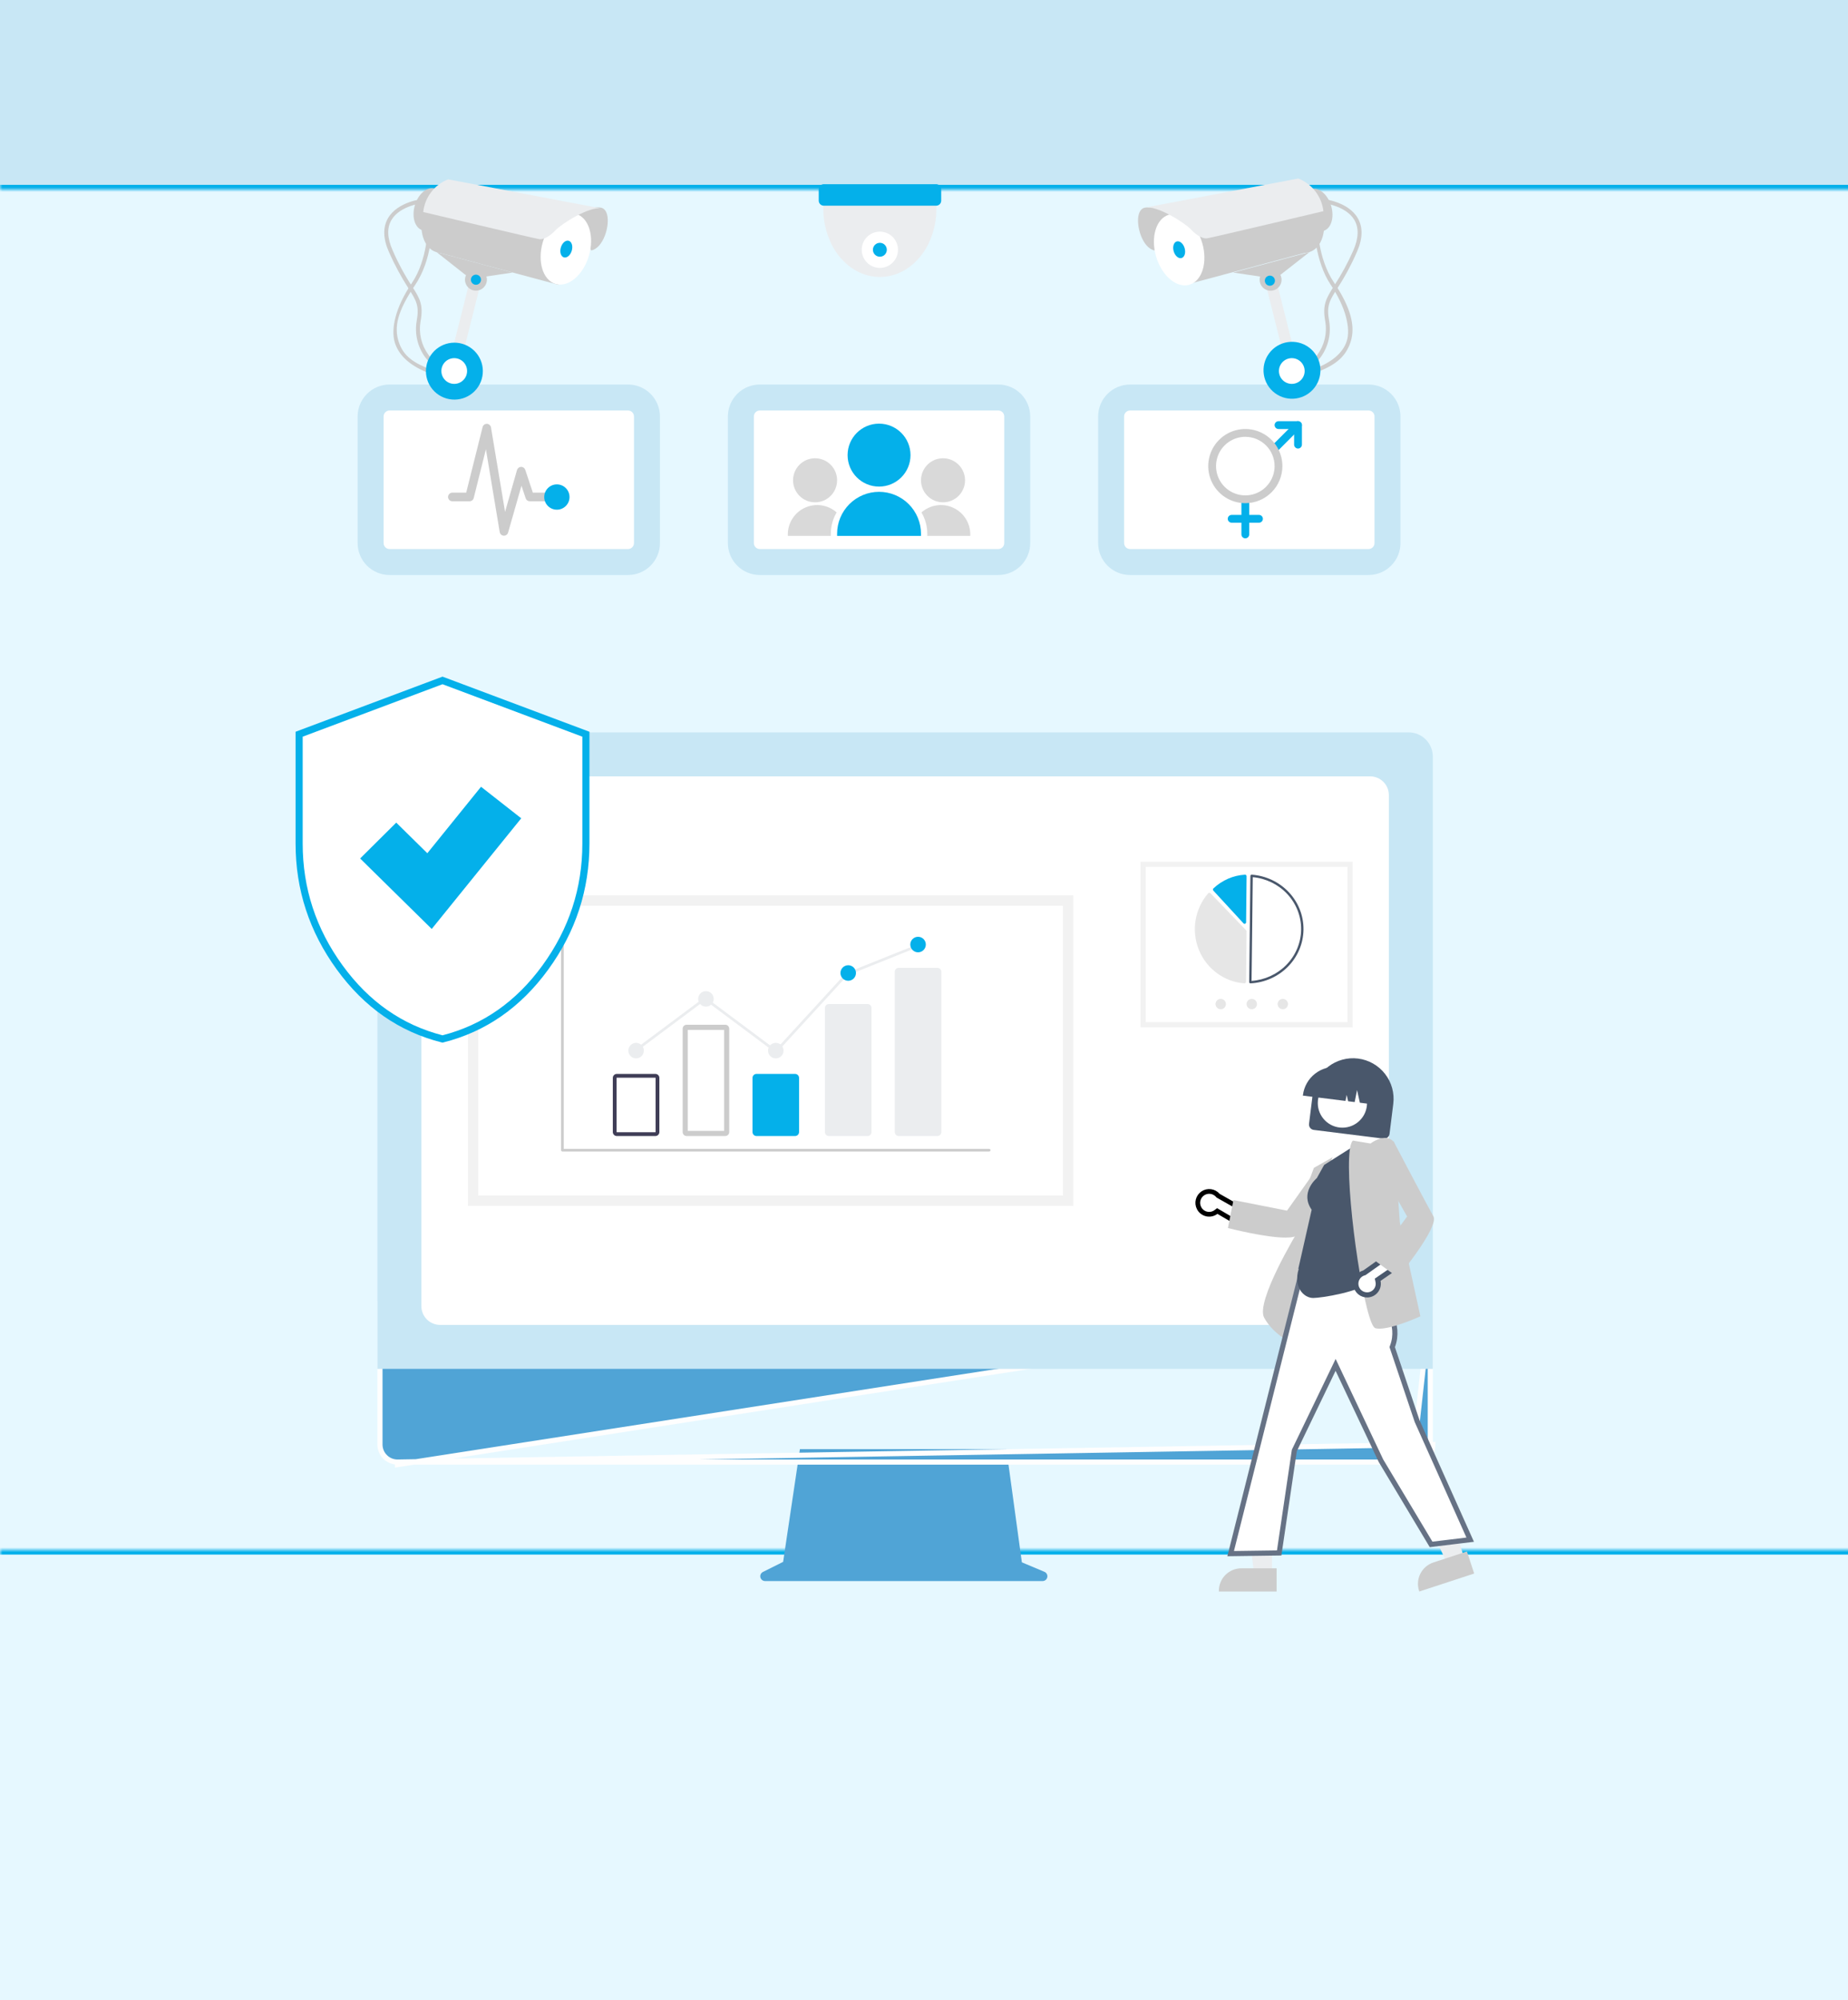 <svg width="390" height="422" viewBox="0 0 390 422" fill="none" xmlns="http://www.w3.org/2000/svg">
<rect x="-8" y="-55" width="407" height="477" fill="#E6F8FF"/>
<mask id="path-2-inside-1_444_7594" fill="white">
<path d="M-8 327H399V422H-8V327Z"/>
</mask>
<path d="M-8 327H399V422H-8V327Z" fill="#E6F8FF"/>
<path d="M-8 328H399V326H-8V328Z" fill="#04B0EA" mask="url(#path-2-inside-1_444_7594)"/>
<mask id="path-4-inside-2_444_7594" fill="white">
<path d="M-8 -55H399V40H-8V-55Z"/>
</mask>
<path d="M-8 -55H399V40H-8V-55Z" fill="#C8E7F5"/>
<path d="M399 39H-8V41H399V39Z" fill="#04B0EA" mask="url(#path-4-inside-2_444_7594)"/>
<path d="M220.422 331.641L215.653 329.635L212.382 305.745H168.817L165.271 329.537L161.005 331.669C160.801 331.771 160.637 331.939 160.54 332.145C160.443 332.352 160.419 332.585 160.472 332.807C160.524 333.029 160.65 333.227 160.829 333.368C161.008 333.51 161.23 333.587 161.458 333.587H220.029C220.263 333.587 220.49 333.506 220.671 333.358C220.852 333.21 220.976 333.004 221.022 332.775C221.068 332.546 221.034 332.308 220.924 332.101C220.815 331.894 220.638 331.732 220.422 331.641Z" fill="#50A4D6"/>
<path d="M83.885 308.48H298.148L298.149 308.48M83.885 308.48L302.385 304.783C302.385 305.905 301.939 306.982 301.145 307.776C300.351 308.57 299.273 309.018 298.149 309.02V308.48M83.885 308.48C83.884 308.48 83.884 308.48 83.884 308.48C82.903 308.477 81.963 308.087 81.27 307.394L80.888 307.776L81.27 307.394C80.577 306.701 80.188 305.762 80.188 304.783V275.167H301.844M83.885 308.48L83.884 309.02L301.844 275.167M298.149 308.48C299.13 308.477 300.07 308.087 300.762 307.394C301.455 306.701 301.844 305.762 301.844 304.783V275.167M298.149 308.48L301.844 275.167" fill="#50A4D6" stroke="#FEFEFE" stroke-width="1.081"/>
<path d="M302.385 288.821H79.648V159.637C79.65 158.282 80.188 156.982 81.146 156.023C82.103 155.065 83.402 154.526 84.756 154.524H297.277C298.631 154.526 299.929 155.065 300.887 156.023C301.844 156.982 302.383 158.282 302.385 159.637V288.821Z" fill="#C8E7F5"/>
<path d="M289.163 279.54H191.016H92.87C91.825 279.539 90.823 279.123 90.084 278.383C89.346 277.642 88.93 276.639 88.929 275.592V167.754C88.93 166.707 89.346 165.703 90.084 164.963C90.823 164.222 91.825 163.806 92.87 163.805H289.163C290.208 163.806 291.21 164.222 291.948 164.963C292.687 165.703 293.103 166.707 293.104 167.754V275.592C293.103 276.639 292.687 277.642 291.948 278.383C291.21 279.123 290.208 279.539 289.163 279.54Z" fill="white"/>
<path d="M226.501 188.917H98.755V254.428H226.501V188.917Z" fill="#F2F2F2"/>
<path d="M224.318 191.101H100.939V252.244H224.318V191.101Z" fill="white"/>
<path d="M208.75 242.964H118.69C118.616 242.964 118.544 242.934 118.491 242.881C118.438 242.828 118.409 242.757 118.409 242.682V199.571C118.409 199.497 118.438 199.425 118.491 199.372C118.544 199.319 118.616 199.29 118.69 199.29C118.765 199.29 118.837 199.319 118.89 199.372C118.943 199.425 118.972 199.497 118.972 199.571V242.401H208.75C208.825 242.401 208.896 242.43 208.949 242.483C209.002 242.536 209.032 242.607 209.032 242.682C209.032 242.757 209.002 242.828 208.949 242.881C208.896 242.934 208.825 242.964 208.75 242.964Z" fill="#CCCCCC"/>
<path fill-rule="evenodd" clip-rule="evenodd" d="M130.161 238.888H138.319C138.325 238.888 138.332 238.886 138.34 238.879C138.347 238.871 138.354 238.858 138.354 238.842C138.354 238.842 138.354 238.842 138.354 238.842V227.432C138.354 227.432 138.354 227.432 138.354 227.432C138.354 227.416 138.347 227.403 138.34 227.395C138.332 227.388 138.325 227.386 138.319 227.386H130.161C130.156 227.386 130.149 227.388 130.141 227.395C130.134 227.403 130.127 227.416 130.127 227.432V238.842C130.127 238.858 130.134 238.871 130.141 238.879C130.149 238.886 130.156 238.888 130.161 238.888ZM130.161 239.688C129.94 239.688 129.728 239.599 129.572 239.44C129.415 239.282 129.327 239.067 129.327 238.843V227.431C129.327 227.207 129.415 226.992 129.572 226.834C129.728 226.675 129.94 226.586 130.161 226.586H138.32C138.541 226.586 138.753 226.675 138.909 226.834C139.066 226.992 139.153 227.207 139.154 227.431V238.843C139.153 239.067 139.066 239.282 138.909 239.44C138.753 239.599 138.541 239.688 138.32 239.688H130.161Z" fill="#3F3D56"/>
<path fill-rule="evenodd" clip-rule="evenodd" d="M152.813 238.607H145.148V217.294H152.813V238.607ZM153.06 216.213H144.9C144.679 216.214 144.468 216.301 144.311 216.457C144.155 216.612 144.067 216.823 144.067 217.043V238.859C144.067 239.078 144.155 239.289 144.311 239.445C144.468 239.6 144.679 239.688 144.9 239.688H153.06C153.281 239.688 153.493 239.6 153.649 239.445C153.805 239.289 153.893 239.078 153.894 238.859V217.043C153.893 216.823 153.805 216.612 153.649 216.457C153.493 216.301 153.281 216.214 153.06 216.213Z" fill="#CCCCCC"/>
<path d="M167.8 239.688H159.64C159.419 239.688 159.208 239.599 159.051 239.44C158.895 239.282 158.807 239.067 158.807 238.843V227.431C158.807 227.207 158.895 226.992 159.051 226.834C159.208 226.675 159.419 226.586 159.64 226.586H167.8C168.021 226.586 168.233 226.675 168.389 226.834C168.545 226.992 168.633 227.207 168.634 227.431V238.843C168.633 239.067 168.545 239.282 168.389 239.44C168.233 239.599 168.021 239.688 167.8 239.688Z" fill="#04B0EA"/>
<path d="M183.086 239.688H174.926C174.71 239.692 174.501 239.611 174.345 239.462C174.189 239.312 174.098 239.107 174.093 238.891V212.643C174.098 212.427 174.189 212.222 174.345 212.072C174.501 211.923 174.71 211.841 174.926 211.846H183.086C183.302 211.841 183.511 211.923 183.667 212.072C183.823 212.222 183.914 212.427 183.919 212.643V238.891C183.914 239.107 183.823 239.312 183.667 239.462C183.511 239.611 183.302 239.692 183.086 239.688Z" fill="#EBEDEF"/>
<path d="M197.826 239.688H189.666C189.445 239.688 189.233 239.6 189.077 239.443C188.921 239.286 188.833 239.074 188.833 238.852V205.039C188.833 204.817 188.921 204.605 189.077 204.448C189.233 204.291 189.445 204.203 189.666 204.203H197.826C198.047 204.203 198.259 204.291 198.415 204.448C198.571 204.605 198.659 204.817 198.659 205.039V238.852C198.659 239.074 198.571 239.286 198.415 239.443C198.259 239.6 198.047 239.688 197.826 239.688Z" fill="#EBEDEF"/>
<path d="M134.24 223.31C135.145 223.31 135.878 222.577 135.878 221.673C135.878 220.768 135.145 220.035 134.24 220.035C133.336 220.035 132.603 220.768 132.603 221.673C132.603 222.577 133.336 223.31 134.24 223.31Z" fill="#EBEDEF"/>
<path d="M148.98 212.392C149.885 212.392 150.618 211.659 150.618 210.754C150.618 209.85 149.885 209.116 148.98 209.116C148.076 209.116 147.343 209.85 147.343 210.754C147.343 211.659 148.076 212.392 148.98 212.392Z" fill="#EBEDEF"/>
<path d="M163.72 223.31C164.625 223.31 165.358 222.577 165.358 221.673C165.358 220.768 164.625 220.035 163.72 220.035C162.816 220.035 162.082 220.768 162.082 221.673C162.082 222.577 162.816 223.31 163.72 223.31Z" fill="#EBEDEF"/>
<path d="M163.787 222.218L148.808 211.041L134.032 222.066L133.694 221.616L148.808 210.339L163.716 221.463L178.531 205.312L178.591 205.288L193.535 199.29L193.746 199.811L178.861 205.785L163.787 222.218Z" fill="#EBEDEF"/>
<path d="M179.006 206.933C179.911 206.933 180.644 206.199 180.644 205.295C180.644 204.39 179.911 203.657 179.006 203.657C178.101 203.657 177.368 204.39 177.368 205.295C177.368 206.199 178.101 206.933 179.006 206.933Z" fill="#04B0EA"/>
<path d="M193.746 200.928C194.65 200.928 195.384 200.194 195.384 199.29C195.384 198.385 194.65 197.652 193.746 197.652C192.841 197.652 192.108 198.385 192.108 199.29C192.108 200.194 192.841 200.928 193.746 200.928Z" fill="#04B0EA"/>
<path d="M285.461 181.82H240.695V216.759H285.461V181.82Z" fill="#F2F2F2"/>
<path d="M284.369 182.912H241.787V215.667H284.369V182.912Z" fill="white"/>
<path fill-rule="evenodd" clip-rule="evenodd" d="M263.882 184.809L263.624 207.213C263.623 207.283 263.651 207.35 263.701 207.4C263.751 207.449 263.82 207.478 263.891 207.479C263.897 207.479 263.903 207.479 263.909 207.478C266.904 207.326 269.726 206.068 271.803 203.961C273.88 201.854 275.054 199.055 275.088 196.135C275.121 193.215 274.012 190.391 271.984 188.239C269.956 186.088 267.163 184.769 264.173 184.551C264.136 184.548 264.099 184.552 264.063 184.564C264.028 184.576 263.996 184.595 263.969 184.619C263.942 184.643 263.92 184.673 263.905 184.705C263.89 184.738 263.882 184.773 263.882 184.809ZM264.135 185.049L264.136 185.049L264.135 185.049ZM264.379 185.07C267.155 185.33 269.734 186.581 271.62 188.582C273.56 190.641 274.62 193.34 274.588 196.129C274.556 198.918 273.434 201.594 271.447 203.61C269.516 205.569 266.908 206.764 264.127 206.964L264.379 185.07ZM263.883 206.979C263.883 206.979 263.883 206.979 263.883 206.979L263.883 206.979Z" fill="#49576B"/>
<path d="M255.223 188.371C255.31 188.372 255.393 188.409 255.454 188.472L262.984 196.288C263.015 196.319 263.039 196.356 263.055 196.397C263.071 196.438 263.079 196.481 263.078 196.525L262.961 207.148C262.961 207.194 262.951 207.239 262.933 207.28C262.914 207.322 262.888 207.359 262.854 207.39C262.821 207.421 262.782 207.445 262.739 207.46C262.696 207.475 262.651 207.481 262.606 207.478C260.512 207.319 258.504 206.57 256.806 205.316C255.109 204.062 253.789 202.353 252.996 200.38C252.203 198.407 251.968 196.248 252.317 194.147C252.666 192.046 253.585 190.085 254.972 188.485C255.002 188.45 255.038 188.422 255.079 188.403C255.121 188.383 255.165 188.373 255.21 188.371C255.215 188.371 255.219 188.371 255.223 188.371Z" fill="#E6E6E6"/>
<path d="M262.762 184.55C262.844 184.551 262.922 184.585 262.98 184.644C263.012 184.676 263.037 184.715 263.054 184.757C263.07 184.8 263.079 184.846 263.078 184.892L262.976 194.589C262.975 194.655 262.956 194.72 262.92 194.775C262.885 194.831 262.834 194.873 262.776 194.898C262.718 194.923 262.654 194.929 262.592 194.915C262.53 194.901 262.474 194.869 262.43 194.821L256.072 187.921C256.042 187.888 256.018 187.849 256.003 187.806C255.987 187.763 255.98 187.718 255.981 187.672C255.983 187.626 255.993 187.581 256.012 187.539C256.03 187.498 256.057 187.461 256.089 187.431C257.938 185.703 260.282 184.689 262.743 184.55C262.749 184.55 262.756 184.55 262.762 184.55Z" fill="#04B0EA"/>
<path d="M258.711 211.858C258.708 212.074 258.642 212.285 258.52 212.463C258.398 212.641 258.226 212.779 258.025 212.859C257.825 212.94 257.605 212.959 257.394 212.914C257.183 212.87 256.989 212.764 256.838 212.609C256.687 212.455 256.585 212.259 256.546 212.047C256.506 211.835 256.53 211.615 256.615 211.417C256.7 211.218 256.842 211.049 257.023 210.931C257.203 210.813 257.415 210.752 257.631 210.754C257.921 210.758 258.197 210.876 258.399 211.083C258.602 211.29 258.714 211.569 258.711 211.858Z" fill="#E6E6E6"/>
<path d="M265.262 211.858C265.259 212.074 265.193 212.285 265.071 212.463C264.949 212.641 264.777 212.779 264.577 212.859C264.376 212.94 264.156 212.959 263.945 212.914C263.734 212.87 263.54 212.764 263.389 212.609C263.238 212.455 263.137 212.259 263.097 212.047C263.057 211.835 263.081 211.615 263.166 211.417C263.251 211.218 263.393 211.049 263.574 210.931C263.755 210.813 263.966 210.752 264.182 210.754C264.472 210.758 264.748 210.876 264.95 211.083C265.153 211.29 265.265 211.569 265.262 211.858Z" fill="#E6E6E6"/>
<path d="M271.813 211.858C271.81 212.074 271.744 212.285 271.622 212.463C271.5 212.641 271.328 212.779 271.128 212.859C270.927 212.94 270.707 212.959 270.496 212.914C270.285 212.87 270.091 212.764 269.94 212.609C269.789 212.455 269.688 212.259 269.648 212.047C269.608 211.835 269.632 211.615 269.717 211.417C269.802 211.218 269.944 211.049 270.125 210.931C270.306 210.813 270.517 210.752 270.733 210.754C271.023 210.758 271.299 210.876 271.501 211.083C271.704 211.29 271.816 211.569 271.813 211.858Z" fill="#E6E6E6"/>
<path d="M71.689 204.128C77.393 211.978 84.626 217.006 93.388 219.212C102.151 217.006 109.385 211.978 115.092 204.128C120.795 196.281 123.647 187.566 123.647 177.984V154.912L93.388 143.564L63.129 154.912V177.984C63.129 187.566 65.982 196.281 71.689 204.128Z" fill="white"/>
<path fill-rule="evenodd" clip-rule="evenodd" d="M93.388 142.763L124.397 154.392V177.984C124.397 187.727 121.494 196.595 115.698 204.569C109.897 212.549 102.517 217.687 93.571 219.939L93.388 219.985L93.205 219.939C84.259 217.687 76.881 212.549 71.082 204.569C65.284 196.595 62.379 187.727 62.379 177.984V154.392L93.388 142.763ZM63.879 155.431V177.984C63.879 187.405 66.681 195.966 72.295 203.687C77.864 211.351 84.891 216.254 93.388 218.438C101.885 216.254 108.914 211.351 114.485 203.687C120.097 195.966 122.897 187.406 122.897 177.984V155.431L93.388 144.365L63.879 155.431Z" fill="#04B0EA"/>
<path d="M91.111 196L76 181.13L83.622 173.565L90.183 180.022L101.517 166L110 172.652L91.111 196Z" fill="#04B0EA"/>
<path d="M276.255 237.117L277.046 230.778C277.327 228.526 278.491 226.477 280.283 225.082C282.075 223.688 284.347 223.063 286.6 223.344C288.853 223.625 290.902 224.789 292.296 226.581C293.69 228.373 294.316 230.645 294.035 232.898L293.244 239.237C293.206 239.539 293.049 239.814 292.809 240.001C292.568 240.189 292.263 240.273 291.96 240.235L277.254 238.401C276.951 238.363 276.676 238.206 276.489 237.965C276.302 237.725 276.217 237.42 276.255 237.117Z" fill="#49576B"/>
<path d="M289.035 232.732C289.035 235.9 286.467 238.468 283.299 238.468C280.132 238.468 277.564 235.9 277.564 232.732C277.564 229.565 280.132 226.997 283.299 226.997C286.467 226.997 289.035 229.565 289.035 232.732Z" fill="white" stroke="#49576B" stroke-width="1.081"/>
<path d="M274.973 231.035C275.197 229.254 276.119 227.634 277.536 226.532C278.952 225.429 280.749 224.934 282.531 225.154L283.799 225.312C285.58 225.536 287.199 226.458 288.302 227.875C289.404 229.292 289.9 231.088 289.68 232.87L289.664 232.996L286.984 232.662L286.39 229.989L285.888 232.525L284.503 232.353L284.203 231.004L283.95 232.284L274.957 231.162L274.973 231.035Z" fill="#49576B"/>
<path d="M253.049 254.893L253.049 254.893L253.047 254.89C252.776 254.367 252.707 253.762 252.852 253.191C252.997 252.62 253.347 252.122 253.834 251.792C254.322 251.461 254.914 251.321 255.498 251.398C256.082 251.475 256.618 251.763 257.004 252.208L257.06 252.273L257.135 252.316L264.69 256.6L262.538 258.823L257.176 255.682L256.888 255.513L256.622 255.714C256.343 255.925 256.021 256.073 255.68 256.146C255.338 256.219 254.984 256.216 254.643 256.138C254.303 256.059 253.983 255.907 253.708 255.692C253.432 255.477 253.207 255.204 253.049 254.893Z" fill="white" stroke="black"/>
<path d="M271.286 261.12C267.082 261.12 259.682 259.238 259.273 259.132L259.143 259.099L260.308 253.204L271.609 255.436L277.749 246.79L284.798 246.074L284.601 246.332C284.509 246.453 275.423 258.414 274.009 260.42C273.652 260.927 272.633 261.12 271.286 261.12Z" fill="#CCCCCC"/>
<path d="M272.413 283.248L272.245 283.168C272.209 283.151 268.637 281.413 266.787 278.021C264.945 274.645 273.566 260.324 274.169 259.33L274.178 254.782L277.279 246.409L281.234 244.174L277.838 252.097L272.413 283.248Z" fill="#CCCCCC"/>
<path d="M268.451 332.131L264.671 332.131L262.873 317.552L268.452 317.553L268.451 332.131Z" fill="#EBEDEF"/>
<path d="M269.415 335.795L257.227 335.795V335.641C257.227 334.383 257.727 333.176 258.617 332.287C259.506 331.397 260.713 330.897 261.971 330.897H261.971L269.415 330.897L269.415 335.795Z" fill="#CCCCCC"/>
<path d="M309.051 328.819L305.46 329.996L299.211 316.702L304.512 314.965L309.051 328.819Z" fill="#EBEDEF"/>
<path d="M311.108 332L299.526 335.795L299.478 335.649C299.087 334.453 299.186 333.151 299.754 332.028C300.323 330.906 301.314 330.055 302.509 329.664L302.509 329.664L309.583 327.346L311.108 332Z" fill="#CCCCCC"/>
<path d="M273.141 306.126L269.957 327.658L259.716 327.801L276.921 259.441L289.611 261.337L289.023 269.86L289.01 270.052L289.12 270.208L289.49 270.735L289.491 270.735C291.042 272.94 292.574 275.12 293.502 277.348C294.423 279.559 294.728 281.767 293.875 284.043L293.808 284.223L293.869 284.405L299.059 299.816L299.068 299.841L299.078 299.865L310.268 324.857L302.016 325.857L291.435 308.192L282.35 288.998L281.866 287.975L281.375 288.994L273.189 305.97L273.154 306.045L273.141 306.126Z" fill="white" stroke="#667285" stroke-width="1.081"/>
<path d="M277.141 273.862C275.161 273.862 272.901 271.601 274.073 267.74L273.997 267.685L276.813 255.246C274.356 251.732 277.595 248.832 277.899 248.573L279.445 245.79L286.268 241.463L289.72 270.145L289.669 270.194C287.176 272.579 278.802 273.862 277.141 273.862Z" fill="#49576B"/>
<path d="M291.114 280.334C290.843 280.338 290.572 280.31 290.308 280.249C290.043 280.182 289.613 279.844 288.95 277.683C286.311 269.091 283.195 243.239 285.458 240.709L285.51 240.651L289.227 241.271C289.536 241.043 291.157 239.911 292.653 240.108C292.961 240.146 293.258 240.248 293.525 240.406C293.792 240.564 294.024 240.775 294.207 241.026L294.233 241.06L295.417 257.904L299.754 277.727L299.65 277.774C299.398 277.889 293.981 280.334 291.114 280.334Z" fill="#CCCCCC"/>
<path d="M288.597 273.21L288.597 273.21L288.593 273.21C288.014 273.233 287.447 273.043 286.999 272.676C286.551 272.309 286.253 271.79 286.162 271.218C286.071 270.646 286.193 270.061 286.505 269.572C286.816 269.084 287.296 268.727 287.854 268.569L287.943 268.544L288.019 268.49L295.059 263.494L296.131 266.307L291.039 269.814L290.742 270.018L290.817 270.371C290.889 270.707 290.886 271.055 290.809 271.39C290.731 271.725 290.582 272.039 290.37 272.309C290.158 272.58 289.89 272.801 289.583 272.957C289.277 273.112 288.94 273.199 288.597 273.21Z" fill="white" stroke="#49576B" stroke-width="1.081"/>
<path d="M294.991 269.514L290.145 265.96L296.957 256.671L291.729 247.446L294.068 240.758L294.219 241.046C294.29 241.18 301.271 254.48 302.489 256.611C303.756 258.828 295.431 268.98 295.076 269.411L294.991 269.514Z" fill="#CCCCCC"/>
<path d="M132.541 81.129H82.208C80.422 81.131 78.71 81.841 77.447 83.104C76.184 84.367 75.474 86.079 75.472 87.865V114.587C75.474 116.373 76.184 118.085 77.447 119.348C78.71 120.611 80.422 121.321 82.208 121.323H132.541C134.326 121.321 136.039 120.611 137.301 119.348C138.564 118.085 139.274 116.373 139.276 114.587V87.865C139.274 86.079 138.564 84.367 137.301 83.104C136.039 81.841 134.326 81.131 132.541 81.129Z" fill="#C8E7F5"/>
<path d="M82.208 86.61C81.875 86.611 81.556 86.743 81.321 86.978C81.085 87.213 80.953 87.532 80.953 87.865V114.587C80.953 114.92 81.085 115.239 81.321 115.474C81.556 115.71 81.875 115.842 82.208 115.842H132.541C132.873 115.842 133.192 115.71 133.427 115.474C133.663 115.239 133.795 114.92 133.795 114.587V87.865C133.795 87.532 133.663 87.213 133.427 86.978C133.192 86.743 132.873 86.611 132.541 86.61H82.208Z" fill="white"/>
<path d="M106.356 113.025C106.338 113.025 106.321 113.025 106.304 113.024C106.098 113.012 105.903 112.931 105.749 112.793C105.596 112.656 105.494 112.47 105.46 112.267L102.547 94.789L99.975 105.077C99.926 105.273 99.812 105.448 99.653 105.572C99.493 105.697 99.297 105.764 99.094 105.764H95.464C95.223 105.764 94.992 105.669 94.822 105.499C94.652 105.328 94.556 105.097 94.556 104.857C94.556 104.616 94.652 104.385 94.822 104.215C94.992 104.045 95.223 103.949 95.464 103.949H98.386L101.844 90.115C101.895 89.912 102.014 89.734 102.181 89.609C102.348 89.483 102.552 89.42 102.761 89.428C102.969 89.436 103.169 89.516 103.325 89.654C103.482 89.792 103.586 89.98 103.62 90.186L106.589 107.997L109.113 99.162C109.166 98.975 109.278 98.811 109.431 98.692C109.585 98.574 109.772 98.508 109.966 98.504C110.16 98.499 110.35 98.557 110.508 98.669C110.667 98.781 110.785 98.94 110.847 99.124L112.455 103.949H115.431C115.672 103.949 115.903 104.045 116.073 104.215C116.243 104.385 116.339 104.616 116.339 104.857C116.339 105.097 116.243 105.328 116.073 105.499C115.903 105.669 115.672 105.764 115.431 105.764H111.801C111.61 105.764 111.425 105.704 111.27 105.593C111.116 105.482 111 105.324 110.94 105.144L110.052 102.481L107.228 112.367C107.174 112.557 107.059 112.723 106.902 112.842C106.745 112.961 106.553 113.025 106.356 113.025Z" fill="#CCCCCC"/>
<path d="M117.522 107.541C118.996 107.541 120.192 106.346 120.192 104.871C120.192 103.396 118.996 102.201 117.522 102.201C116.047 102.201 114.851 103.396 114.851 104.871C114.851 106.346 116.047 107.541 117.522 107.541Z" fill="#04B0EA"/>
<path d="M210.68 81.129H160.347C158.561 81.131 156.849 81.842 155.586 83.104C154.324 84.367 153.613 86.079 153.611 87.865V114.587C153.613 116.373 154.324 118.085 155.586 119.348C156.849 120.611 158.561 121.321 160.347 121.323H210.68C212.466 121.321 214.178 120.611 215.441 119.348C216.704 118.085 217.414 116.373 217.416 114.587V87.865C217.414 86.079 216.704 84.367 215.441 83.104C214.178 81.841 212.466 81.131 210.68 81.129Z" fill="#C8E7F5"/>
<path d="M160.347 86.61C160.014 86.611 159.696 86.743 159.46 86.978C159.225 87.213 159.093 87.532 159.092 87.865V114.587C159.093 114.92 159.225 115.239 159.46 115.474C159.696 115.71 160.014 115.842 160.347 115.842H210.68C211.013 115.842 211.332 115.71 211.567 115.474C211.802 115.239 211.935 114.92 211.935 114.587V87.865C211.935 87.532 211.802 87.213 211.567 86.978C211.332 86.743 211.013 86.611 210.68 86.61H160.347Z" fill="white"/>
<path d="M185.514 102.665C189.18 102.665 192.153 99.692 192.153 96.026C192.153 92.359 189.18 89.386 185.514 89.386C181.847 89.386 178.874 92.359 178.874 96.026C178.874 99.692 181.847 102.665 185.514 102.665Z" fill="#04B0EA"/>
<path d="M185.514 103.771C187.861 103.771 190.113 104.704 191.773 106.364C193.433 108.024 194.366 110.276 194.366 112.624V113.066H176.661V112.624C176.661 110.276 177.594 108.024 179.254 106.364C180.914 104.704 183.166 103.771 185.514 103.771Z" fill="#04B0EA"/>
<path d="M172.014 105.984C174.581 105.984 176.661 103.904 176.661 101.337C176.661 98.77 174.581 96.689 172.014 96.689C169.447 96.689 167.366 98.77 167.366 101.337C167.366 103.904 169.447 105.984 172.014 105.984Z" fill="#D9D9D9"/>
<path d="M176.565 108.12C175.672 107.328 174.569 106.811 173.389 106.631C172.209 106.451 171.002 106.615 169.913 107.105C168.824 107.595 167.9 108.389 167.252 109.392C166.604 110.394 166.26 111.563 166.26 112.756V113.066H175.333V112.624C175.331 111.039 175.757 109.483 176.565 108.12Z" fill="#D9D9D9"/>
<path d="M199.013 105.984C201.58 105.984 203.661 103.904 203.661 101.337C203.661 98.77 201.58 96.689 199.013 96.689C196.447 96.689 194.366 98.77 194.366 101.337C194.366 103.904 196.447 105.984 199.013 105.984Z" fill="#D9D9D9"/>
<path d="M194.462 108.12C195.355 107.328 196.458 106.811 197.638 106.631C198.818 106.451 200.025 106.615 201.114 107.105C202.203 107.595 203.127 108.389 203.775 109.392C204.423 110.394 204.768 111.563 204.767 112.756V113.066H195.694V112.624C195.696 111.039 195.27 109.483 194.462 108.12Z" fill="#D9D9D9"/>
<path d="M288.82 81.129H238.487C236.701 81.131 234.989 81.841 233.726 83.104C232.463 84.367 231.753 86.079 231.751 87.865V114.587C231.753 116.373 232.463 118.085 233.726 119.348C234.989 120.611 236.701 121.321 238.487 121.323H288.82C290.605 121.321 292.318 120.611 293.58 119.348C294.843 118.085 295.554 116.373 295.556 114.587V87.865C295.554 86.079 294.843 84.367 293.58 83.104C292.318 81.841 290.605 81.131 288.82 81.129Z" fill="#C8E7F5"/>
<path d="M238.487 86.61C238.154 86.611 237.835 86.743 237.6 86.978C237.365 87.213 237.232 87.532 237.232 87.865V114.587C237.232 114.92 237.365 115.239 237.6 115.474C237.835 115.71 238.154 115.842 238.487 115.842H288.82C289.152 115.842 289.471 115.71 289.707 115.474C289.942 115.239 290.074 114.92 290.074 114.587V87.865C290.074 87.532 289.942 87.213 289.707 86.978C289.471 86.743 289.152 86.611 288.82 86.61H238.487Z" fill="white"/>
<path d="M262.81 113.584C262.702 113.584 262.595 113.562 262.495 113.521C262.395 113.479 262.304 113.419 262.228 113.342C262.151 113.266 262.091 113.175 262.049 113.075C262.008 112.975 261.987 112.868 261.987 112.76V106.169C261.987 105.951 262.074 105.742 262.228 105.588C262.383 105.434 262.592 105.347 262.81 105.347C263.029 105.347 263.238 105.434 263.392 105.588C263.547 105.742 263.634 105.951 263.634 106.169V112.76C263.634 112.868 263.613 112.975 263.572 113.075C263.53 113.175 263.469 113.266 263.393 113.342C263.316 113.419 263.226 113.479 263.126 113.521C263.026 113.562 262.919 113.584 262.81 113.584Z" fill="#04B0EA"/>
<path d="M265.694 110.288H259.927C259.709 110.288 259.499 110.201 259.345 110.047C259.19 109.892 259.103 109.683 259.103 109.464C259.103 109.246 259.19 109.036 259.345 108.882C259.499 108.727 259.709 108.641 259.927 108.641H265.694C265.912 108.641 266.122 108.727 266.276 108.882C266.431 109.036 266.518 109.246 266.518 109.464C266.518 109.683 266.431 109.892 266.276 110.047C266.122 110.201 265.912 110.288 265.694 110.288Z" fill="#04B0EA"/>
<path d="M273.932 94.636C273.824 94.636 273.717 94.615 273.617 94.573C273.517 94.532 273.426 94.471 273.349 94.394C273.273 94.318 273.212 94.227 273.171 94.127C273.129 94.027 273.108 93.92 273.108 93.812V90.517H269.813C269.705 90.517 269.598 90.495 269.498 90.454C269.398 90.413 269.307 90.352 269.23 90.275C269.154 90.199 269.093 90.108 269.052 90.008C269.01 89.908 268.989 89.801 268.989 89.693C268.989 89.585 269.01 89.478 269.052 89.378C269.093 89.278 269.154 89.187 269.23 89.11C269.307 89.034 269.398 88.973 269.498 88.932C269.598 88.89 269.705 88.869 269.813 88.869H273.932C274.04 88.869 274.147 88.89 274.247 88.932C274.347 88.973 274.438 89.034 274.515 89.11C274.591 89.187 274.652 89.278 274.693 89.378C274.734 89.478 274.756 89.585 274.756 89.693V93.812C274.756 93.92 274.734 94.027 274.693 94.127C274.652 94.227 274.591 94.318 274.515 94.394C274.438 94.471 274.347 94.532 274.247 94.573C274.147 94.615 274.04 94.636 273.932 94.636Z" fill="#04B0EA"/>
<path d="M268.952 95.497C268.789 95.497 268.63 95.448 268.494 95.358C268.359 95.267 268.253 95.139 268.191 94.988C268.129 94.838 268.112 94.672 268.144 94.512C268.176 94.352 268.254 94.206 268.369 94.09L273.349 89.11C273.504 88.956 273.713 88.87 273.932 88.87C274.15 88.87 274.359 88.957 274.514 89.111C274.668 89.266 274.755 89.475 274.755 89.693C274.755 89.911 274.669 90.121 274.514 90.275L269.535 95.255C269.458 95.332 269.367 95.393 269.267 95.434C269.167 95.475 269.06 95.497 268.952 95.497Z" fill="#04B0EA"/>
<path d="M262.81 106.169C261.263 106.169 259.749 105.71 258.462 104.85C257.175 103.99 256.172 102.768 255.58 101.338C254.988 99.908 254.833 98.334 255.135 96.816C255.437 95.298 256.182 93.903 257.277 92.809C258.371 91.714 259.766 90.969 261.284 90.667C262.802 90.365 264.375 90.52 265.805 91.112C267.235 91.705 268.458 92.708 269.318 93.995C270.178 95.282 270.637 96.795 270.637 98.343C270.634 100.418 269.809 102.407 268.342 103.874C266.875 105.341 264.885 106.167 262.81 106.169ZM262.81 92.164C261.588 92.164 260.394 92.527 259.378 93.206C258.362 93.885 257.57 94.849 257.102 95.978C256.635 97.107 256.512 98.35 256.751 99.548C256.989 100.747 257.577 101.848 258.442 102.712C259.306 103.576 260.407 104.164 261.605 104.403C262.804 104.641 264.046 104.519 265.175 104.051C266.304 103.583 267.269 102.792 267.948 101.776C268.627 100.759 268.989 99.565 268.989 98.343C268.987 96.705 268.336 95.134 267.177 93.976C266.019 92.818 264.449 92.166 262.81 92.164Z" fill="#CCCCCC"/>
<path d="M97.017 77.372L101.21 60.677C101.369 60.046 100.986 59.405 100.354 59.247C99.723 59.088 99.082 59.471 98.923 60.103L94.73 76.798C94.571 77.43 94.955 78.07 95.586 78.229C96.218 78.387 96.858 78.004 97.017 77.372Z" fill="#EBEDEF"/>
<path d="M267.255 60.498L271.448 77.193C271.607 77.825 272.247 78.208 272.879 78.05C273.51 77.891 273.894 77.251 273.735 76.619L269.542 59.924C269.383 59.292 268.743 58.909 268.111 59.068C267.48 59.226 267.096 59.867 267.255 60.498Z" fill="#EBEDEF"/>
<path d="M94.481 78.815C92.924 78.548 91.055 77.169 89.676 75.3C88.895 74.212 88.339 72.978 88.041 71.671C87.743 70.365 87.709 69.012 87.941 67.692C88.52 64.489 87.852 63.421 86.206 60.841C84.628 58.387 83.244 55.814 82.069 53.144C80.823 50.341 80.778 47.938 81.891 46.025C83.937 42.51 89.142 41.977 89.365 41.977L89.454 42.822C89.365 42.822 84.427 43.311 82.603 46.426C81.624 48.116 81.713 50.252 82.869 52.832C83.996 55.452 85.351 57.968 86.918 60.351C88.609 62.976 89.409 64.311 88.742 67.87C88.541 69.078 88.583 70.315 88.866 71.506C89.148 72.698 89.666 73.822 90.388 74.811C91.767 76.768 93.502 77.792 94.615 77.97L94.481 78.815Z" fill="#CCCCCC"/>
<path d="M90.852 78.854C86.759 77.341 84.223 75.161 83.333 72.314C82.443 69.466 83.422 64.884 86.892 59.767C90.362 54.651 90.273 47.577 90.273 47.488H91.119C91.119 47.8 91.297 54.696 87.56 60.212C83.822 65.729 83.155 69.022 84.134 72.091C85.113 75.161 87.337 76.63 91.163 78.053L90.852 78.854Z" fill="#CCCCCC"/>
<path d="M124.779 52.832C124.779 52.832 126.247 52.743 127.404 50.296C128.56 47.849 128.738 44.157 126.781 43.8C124.823 43.445 118.773 44.957 118.773 44.957L124.779 52.832Z" fill="#CCCCCC"/>
<path d="M92.153 53.188L117.823 60.084L121.783 45.18L96.157 38.284L92.153 53.188Z" fill="#CCCCCC"/>
<path d="M124.286 53.947C125.479 49.867 124.266 45.922 121.578 45.136C118.889 44.35 115.743 47.02 114.55 51.1C113.357 55.18 114.569 59.125 117.257 59.911C119.946 60.697 123.093 58.027 124.286 53.947Z" fill="white"/>
<path d="M99.115 47.235C100.308 43.155 99.095 39.21 96.407 38.424C93.718 37.637 90.572 40.308 89.379 44.388C88.186 48.468 89.398 52.413 92.086 53.199C94.775 53.985 97.921 51.315 99.115 47.235Z" fill="#CCCCCC"/>
<path d="M93.353 45.034C94.063 42.605 93.339 40.255 91.735 39.786C90.132 39.317 88.256 40.906 87.546 43.335C86.835 45.765 87.559 48.114 89.163 48.583C90.767 49.052 92.643 47.463 93.353 45.034Z" fill="#CCCCCC"/>
<path d="M123.517 53.722C124.579 50.09 123.605 46.609 121.341 45.947C119.077 45.285 116.38 47.693 115.318 51.325C114.256 54.957 115.231 58.438 117.495 59.1C119.759 59.762 122.455 57.354 123.517 53.722Z" fill="white"/>
<path d="M120.666 52.89C120.949 51.923 120.662 50.988 120.025 50.802C119.389 50.616 118.643 51.249 118.36 52.216C118.078 53.183 118.365 54.117 119.001 54.304C119.638 54.49 120.384 53.857 120.666 52.89Z" fill="#04B0EA"/>
<path d="M92.123 53.188L98.218 57.993L102.222 58.394L108.184 57.504L92.123 53.188Z" fill="#CCCCCC"/>
<path d="M100.443 61.33C101.72 61.33 102.756 60.294 102.756 59.016C102.756 57.739 101.72 56.703 100.443 56.703C99.165 56.703 98.129 57.739 98.129 59.016C98.129 60.294 99.165 61.33 100.443 61.33Z" fill="#CCCCCC"/>
<path d="M100.443 60.084C101.032 60.084 101.511 59.606 101.511 59.016C101.511 58.427 101.032 57.949 100.443 57.949C99.853 57.949 99.375 58.427 99.375 59.016C99.375 59.606 99.853 60.084 100.443 60.084Z" fill="#04B0EA"/>
<path d="M89.316 44.735C89.316 44.735 113.118 50.386 113.874 50.474C114.631 50.563 115.965 49.941 117.255 48.561C118.546 47.182 124.418 43.489 126.91 43.979L94.566 37.839C93.144 38.399 91.903 39.338 90.978 40.554C90.052 41.77 89.478 43.216 89.316 44.735Z" fill="#EBEDEF"/>
<path d="M100.575 82.07C102.653 79.485 102.242 75.704 99.657 73.626C97.072 71.547 93.291 71.958 91.213 74.543C89.135 77.128 89.545 80.909 92.13 82.987C94.716 85.066 98.496 84.655 100.575 82.07Z" fill="#04B0EA"/>
<path d="M95.861 80.995C97.359 80.995 98.574 79.78 98.574 78.281C98.574 76.782 97.359 75.567 95.861 75.567C94.362 75.567 93.147 76.782 93.147 78.281C93.147 79.78 94.362 80.995 95.861 80.995Z" fill="white"/>
<path d="M273.953 78.815L273.864 77.97C274.931 77.792 276.666 76.768 278.046 74.811C278.768 73.822 279.285 72.698 279.568 71.506C279.85 70.315 279.893 69.078 279.692 67.87C279.024 64.311 279.87 62.976 281.516 60.351C283.084 57.961 284.453 55.447 285.609 52.832C286.721 50.252 286.81 48.116 285.831 46.426C284.007 43.311 279.069 42.822 279.024 42.822L279.113 41.977C279.291 41.977 284.497 42.51 286.543 46.025C287.655 47.938 287.611 50.341 286.365 53.144C285.207 55.822 283.823 58.397 282.228 60.841C280.581 63.421 279.914 64.489 280.492 67.692C280.725 69.012 280.691 70.365 280.393 71.671C280.095 72.978 279.539 74.212 278.757 75.3C277.423 77.169 275.51 78.548 273.953 78.815Z" fill="#CCCCCC"/>
<path d="M277.512 78.681L277.245 77.88C281.071 76.457 283.429 74.455 284.23 71.919C285.03 69.383 284.096 64.934 280.804 60.04C277.512 55.146 277.245 47.627 277.289 47.315H278.09C278.09 47.404 277.957 54.3 281.516 59.595C285.075 64.889 286.098 68.849 285.03 72.141C283.963 75.433 281.605 77.169 277.512 78.681Z" fill="#CCCCCC"/>
<path d="M243.655 52.832C243.655 52.832 242.187 52.743 241.03 50.296C239.873 47.849 239.696 44.157 241.653 43.8C243.611 43.445 249.706 44.957 249.706 44.957L243.655 52.832Z" fill="#CCCCCC"/>
<path d="M276.31 53.097L250.595 59.993L246.635 45.089L272.306 38.193L276.31 53.097Z" fill="#CCCCCC"/>
<path d="M251.009 60.078C253.697 59.292 254.909 55.347 253.716 51.267C252.523 47.187 249.377 44.517 246.688 45.303C244 46.089 242.787 50.034 243.98 54.114C245.173 58.194 248.32 60.864 251.009 60.078Z" fill="white"/>
<path d="M276.299 53.199C278.988 52.412 280.2 48.468 279.007 44.388C277.814 40.307 274.667 37.637 271.979 38.423C269.29 39.21 268.078 43.155 269.271 47.235C270.464 51.315 273.611 53.985 276.299 53.199Z" fill="#CCCCCC"/>
<path d="M279.316 48.712C280.919 48.243 281.643 45.894 280.933 43.465C280.223 41.036 278.347 39.447 276.743 39.916C275.14 40.385 274.415 42.734 275.126 45.163C275.836 47.592 277.712 49.181 279.316 48.712Z" fill="#CCCCCC"/>
<path d="M250.771 59.222C253.035 58.56 254.01 55.079 252.948 51.447C251.886 47.816 249.189 45.408 246.925 46.07C244.661 46.732 243.687 50.213 244.749 53.845C245.811 57.477 248.507 59.885 250.771 59.222Z" fill="white"/>
<path d="M249.36 54.442C249.997 54.255 250.284 53.321 250.001 52.354C249.719 51.387 248.973 50.754 248.336 50.94C247.7 51.126 247.413 52.061 247.695 53.028C247.978 53.995 248.724 54.628 249.36 54.442Z" fill="#04B0EA"/>
<path d="M276.355 53.188L270.215 57.993L266.211 58.394L260.25 57.504L276.355 53.188Z" fill="#CCCCCC"/>
<path d="M270.459 59.138C270.517 57.861 269.529 56.78 268.253 56.722C266.976 56.664 265.894 57.652 265.836 58.928C265.779 60.205 266.766 61.286 268.043 61.344C269.319 61.402 270.401 60.414 270.459 59.138Z" fill="#CCCCCC"/>
<path d="M266.968 58.927C266.924 59.077 266.914 59.235 266.939 59.389C266.963 59.543 267.02 59.69 267.107 59.819C267.194 59.949 267.309 60.058 267.442 60.138C267.576 60.219 267.725 60.269 267.881 60.285C268.036 60.302 268.192 60.284 268.34 60.234C268.488 60.183 268.622 60.101 268.735 59.992C268.847 59.884 268.934 59.753 268.99 59.607C269.046 59.462 269.07 59.306 269.059 59.15C269.041 58.9 268.936 58.663 268.762 58.483C268.588 58.302 268.356 58.188 268.106 58.162C267.857 58.135 267.606 58.198 267.398 58.337C267.19 58.477 267.037 58.686 266.968 58.927Z" fill="#04B0EA"/>
<path d="M279.291 44.557C279.291 44.557 255.489 50.207 254.688 50.296C253.888 50.385 252.597 49.762 251.307 48.383C250.017 47.004 244.189 43.311 241.653 43.8L273.997 37.661C275.421 38.223 276.666 39.161 277.599 40.376C278.531 41.591 279.116 43.036 279.291 44.557Z" fill="#EBEDEF"/>
<path d="M277.48 81.707C279.458 79.044 278.902 75.281 276.239 73.304C273.576 71.326 269.814 71.881 267.836 74.544C265.859 77.208 266.414 80.97 269.077 82.948C271.74 84.925 275.502 84.37 277.48 81.707Z" fill="#04B0EA"/>
<path d="M272.618 80.995C274.117 80.995 275.332 79.78 275.332 78.281C275.332 76.782 274.117 75.567 272.618 75.567C271.119 75.567 269.904 76.782 269.904 78.281C269.904 79.78 271.119 80.995 272.618 80.995Z" fill="white"/>
<path d="M197.608 44.068C197.627 46.217 197.219 48.35 196.407 50.341L195.962 51.408C193.871 55.635 190.045 58.438 185.685 58.438C181.325 58.438 177.499 55.635 175.408 51.408L174.963 50.341C174.151 48.35 173.743 46.217 173.762 44.068V43.4C173.818 41.858 174.088 40.331 174.563 38.862H196.807C197.282 40.331 197.552 41.858 197.608 43.4V44.068Z" fill="#EBEDEF"/>
<path d="M197.564 38.862H173.851C173.261 38.862 172.783 39.34 172.783 39.93V42.332C172.783 42.922 173.261 43.4 173.851 43.4H197.564C198.153 43.4 198.632 42.922 198.632 42.332V39.93C198.632 39.34 198.153 38.862 197.564 38.862Z" fill="#04B0EA"/>
<path d="M185.685 56.525C187.798 56.525 189.511 54.812 189.511 52.699C189.511 50.586 187.798 48.873 185.685 48.873C183.572 48.873 181.859 50.586 181.859 52.699C181.859 54.812 183.572 56.525 185.685 56.525Z" fill="white"/>
<path d="M185.685 54.167C186.496 54.167 187.153 53.51 187.153 52.699C187.153 51.888 186.496 51.231 185.685 51.231C184.874 51.231 184.217 51.888 184.217 52.699C184.217 53.51 184.874 54.167 185.685 54.167Z" fill="#04B0EA"/>
</svg>
